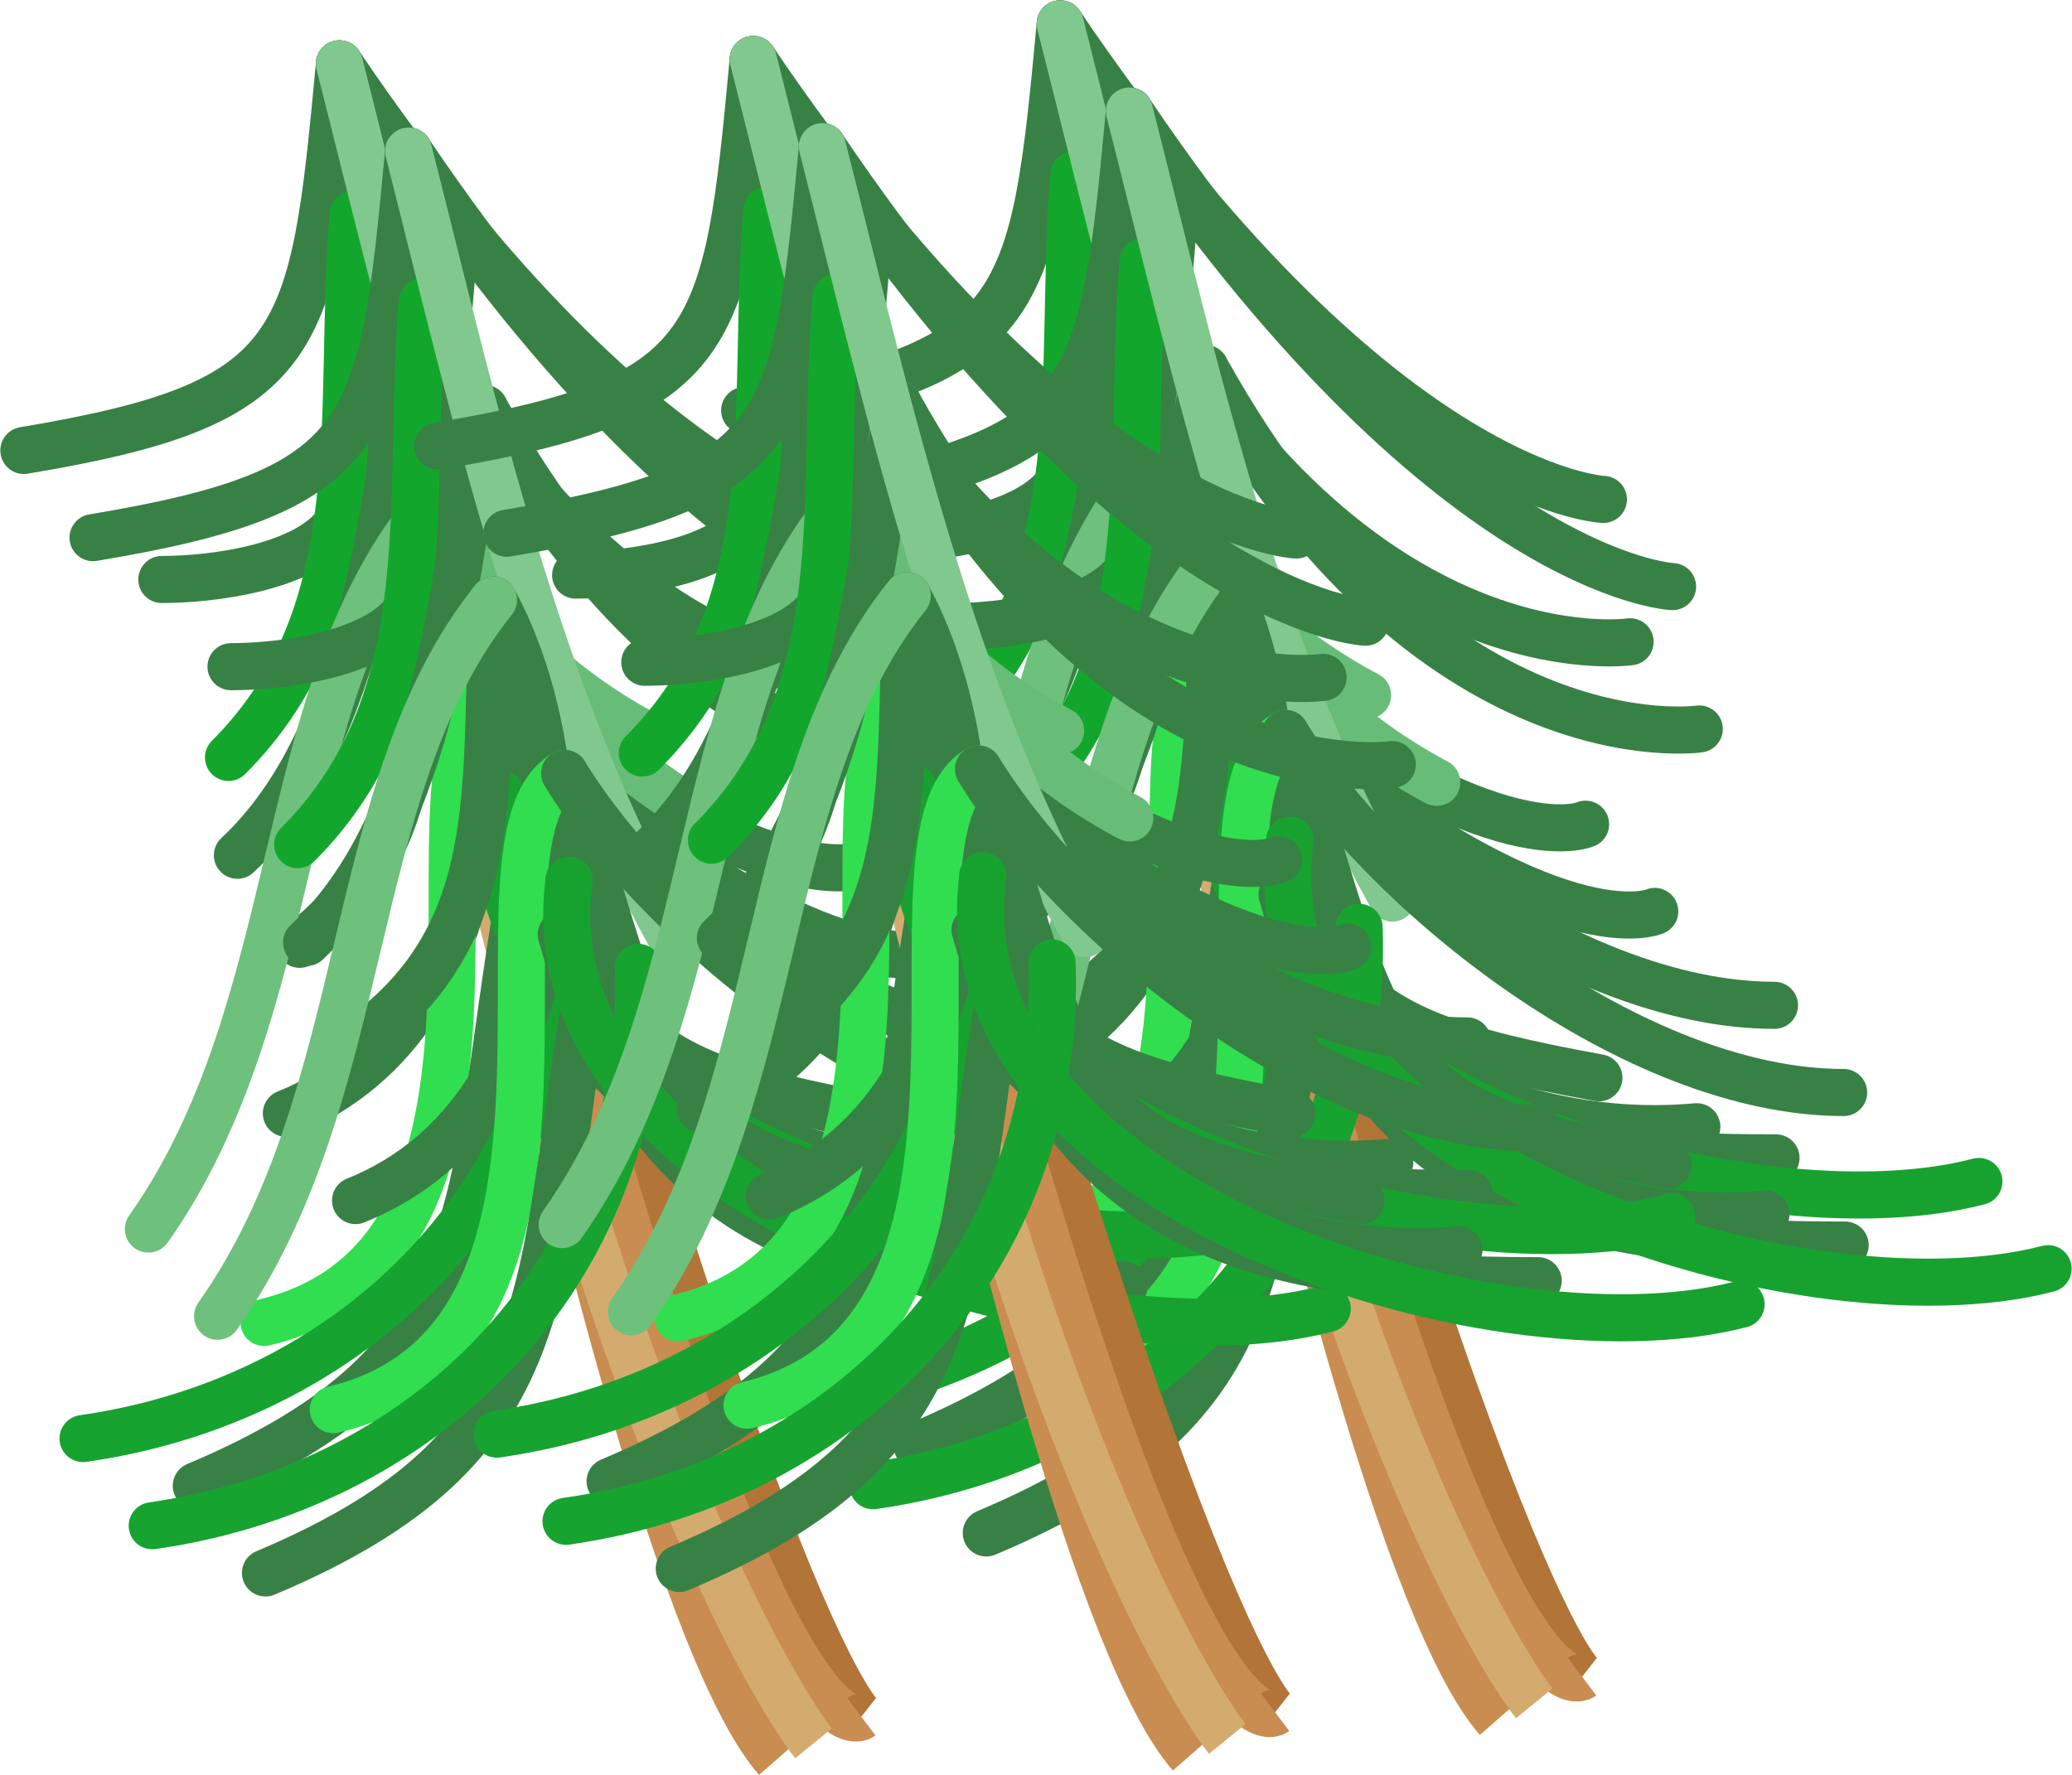 <?xml version="1.0" encoding="UTF-8" standalone="no"?>
<!-- Created with Inkscape (http://www.inkscape.org/) -->

<svg
   xmlns:dc="http://purl.org/dc/elements/1.1/"
   xmlns:cc="http://creativecommons.org/ns#"
   xmlns:rdf="http://www.w3.org/1999/02/22-rdf-syntax-ns#"
   xmlns:svg="http://www.w3.org/2000/svg"
   xmlns="http://www.w3.org/2000/svg"
   xmlns:sodipodi="http://sodipodi.sourceforge.net/DTD/sodipodi-0.dtd"
   xmlns:inkscape="http://www.inkscape.org/namespaces/inkscape"
   width="166.316"
   height="142.493"
   viewBox="0 0 44.004 37.701"
   version="1.1"
   id="svg23383"
   inkscape:version="0.92.3 (2405546, 2018-03-11)"
   sodipodi:docname="tree-clump.svg">
  <defs
     id="defs23377" />
  <sodipodi:namedview
     id="base"
     pagecolor="#ffffff"
     bordercolor="#666666"
     borderopacity="1.0"
     inkscape:pageopacity="0.0"
     inkscape:pageshadow="2"
     inkscape:zoom="2.8"
     inkscape:cx="74.7464"
     inkscape:cy="89.803697"
     inkscape:document-units="mm"
     inkscape:current-layer="layer1"
     showgrid="false"
     fit-margin-top="0"
     fit-margin-left="0"
     fit-margin-right="0"
     fit-margin-bottom="0"
     units="px"
     inkscape:window-width="1920"
     inkscape:window-height="1027"
     inkscape:window-x="1912"
     inkscape:window-y="-8"
     inkscape:window-maximized="1" />
  <g
     inkscape:label="Layer 1"
     inkscape:groupmode="layer"
     id="layer1"
     transform="translate(-53.922,-109.404)">
    <g
       id="g28061">
      <path
         sodipodi:nodetypes="cc"
         inkscape:connector-curvature="0"
         id="path27860"
         d="m 76.439,109.911 c 0,0 5.546,31.738 9.288,36.015"
         style="fill:none;stroke:#c98d51;stroke-width:1;stroke-linecap:butt;stroke-linejoin:miter;stroke-miterlimit:4;stroke-dasharray:none;stroke-opacity:1" />
      <path
         sodipodi:nodetypes="cc"
         inkscape:connector-curvature="0"
         id="path27862"
         d="m 76.439,109.911 c 8.419,33.008 11.083,35.107 11.083,35.107"
         style="fill:none;stroke:#b27437;stroke-width:1;stroke-linecap:butt;stroke-linejoin:miter;stroke-miterlimit:4;stroke-dasharray:none;stroke-opacity:1" />
      <path
         sodipodi:nodetypes="cc"
         inkscape:connector-curvature="0"
         id="path27864"
         d="m 76.439,109.911 c 8.018,37.418 11.083,35.107 11.083,35.107"
         style="fill:none;stroke:#c98d51;stroke-width:1;stroke-linecap:butt;stroke-linejoin:miter;stroke-miterlimit:4;stroke-dasharray:none;stroke-opacity:1" />
      <path
         sodipodi:nodetypes="cc"
         inkscape:connector-curvature="0"
         id="path27866"
         d="m 76.439,109.911 c 4.082,28.322 10.067,35.674 10.067,35.674"
         style="fill:none;stroke:#d4ab6f;stroke-width:1;stroke-linecap:butt;stroke-linejoin:miter;stroke-miterlimit:4;stroke-dasharray:none;stroke-opacity:1" />
      <g
         id="g27938">
        <path
           style="fill:none;stroke:#388145;stroke-width:1;stroke-linecap:round;stroke-linejoin:miter;stroke-miterlimit:4;stroke-dasharray:none;stroke-opacity:1"
           d="m 76.439,109.911 c 6.716,9.912 11.535,10.101 11.535,10.101"
           id="path27868"
           inkscape:connector-curvature="0" />
        <path
           style="fill:none;stroke:#388145;stroke-width:1;stroke-linecap:round;stroke-linejoin:miter;stroke-miterlimit:4;stroke-dasharray:none;stroke-opacity:1"
           d="m 78.052,115.382 c 4.725,8.504 10.489,7.654 10.489,7.654"
           id="path27870"
           inkscape:connector-curvature="0" />
        <path
           style="fill:none;stroke:#388145;stroke-width:1;stroke-linecap:round;stroke-linejoin:miter;stroke-miterlimit:4;stroke-dasharray:none;stroke-opacity:1"
           d="m 79.753,123.131 c 5.764,4.725 7.843,3.78 7.843,3.78"
           id="path27872"
           inkscape:connector-curvature="0" />
        <path
           style="fill:none;stroke:#388145;stroke-width:1;stroke-linecap:round;stroke-linejoin:miter;stroke-miterlimit:4;stroke-dasharray:none;stroke-opacity:1"
           d="m 76.439,109.911 c 0.317,0.532 0.672,1.044 0.952,1.597 0.105,0.208 -0.623,7.7 -1.039,8.221 -0.712,0.89 -2.622,1.134 -3.685,1.134"
           id="path27874"
           inkscape:connector-curvature="0" />
        <path
           style="fill:none;stroke:#388145;stroke-width:1;stroke-linecap:round;stroke-linejoin:miter;stroke-miterlimit:4;stroke-dasharray:none;stroke-opacity:1"
           d="m 76.439,109.911 c -0.561,6.004 -0.725,7.215 -6.702,8.211"
           id="path27876"
           inkscape:connector-curvature="0" />
        <path
           style="fill:none;stroke:#12a72c;stroke-width:1;stroke-linecap:round;stroke-linejoin:miter;stroke-miterlimit:4;stroke-dasharray:none;stroke-opacity:1"
           d="m 76.729,113.115 c -0.345,4.222 0.453,8.429 -2.646,11.528"
           id="path27878"
           inkscape:connector-curvature="0" />
        <path
           style="fill:none;stroke:#67bd77;stroke-width:1;stroke-linecap:round;stroke-linejoin:miter;stroke-miterlimit:4;stroke-dasharray:none;stroke-opacity:1"
           d="m 78.052,115.382 c -0.893,3.626 1.659,7.075 4.914,8.788"
           id="path27880"
           inkscape:connector-curvature="0" />
        <path
           style="fill:none;stroke:#388145;stroke-width:1;stroke-linecap:round;stroke-linejoin:miter;stroke-miterlimit:4;stroke-dasharray:none;stroke-opacity:1"
           d="m 78.241,119.446 c -0.241,3.596 0.333,6.888 -2.646,9.166"
           id="path27882"
           inkscape:connector-curvature="0" />
        <path
           style="fill:none;stroke:#388145;stroke-width:1;stroke-linecap:round;stroke-linejoin:miter;stroke-miterlimit:4;stroke-dasharray:none;stroke-opacity:1"
           d="m 78.052,115.382 c -0.713,3.919 -1.026,8.758 -3.78,11.339"
           id="path27884"
           inkscape:connector-curvature="0" />
        <path
           style="fill:none;stroke:#80c88d;stroke-width:1;stroke-linecap:round;stroke-linejoin:miter;stroke-miterlimit:4;stroke-dasharray:none;stroke-opacity:1"
           d="m 76.439,109.911 c 1.427,5.617 2.725,11.573 5.582,16.716"
           id="path27886"
           inkscape:connector-curvature="0" />
        <path
           style="fill:none;stroke:#388145;stroke-width:1;stroke-linecap:round;stroke-linejoin:miter;stroke-miterlimit:4;stroke-dasharray:none;stroke-opacity:1"
           d="m 78.241,119.446 c 1.967,3.587 1.928,10.814 -2.929,12.757"
           id="path27888"
           inkscape:connector-curvature="0" />
        <path
           style="fill:none;stroke:#6ec07d;stroke-width:1;stroke-linecap:round;stroke-linejoin:miter;stroke-miterlimit:4;stroke-dasharray:none;stroke-opacity:1"
           d="m 78.241,119.446 c -3.205,3.996 -2.526,10.493 -5.859,15.214"
           id="path27890"
           inkscape:connector-curvature="0" />
        <path
           style="fill:none;stroke:#388145;stroke-width:1;stroke-linecap:round;stroke-linejoin:miter;stroke-miterlimit:4;stroke-dasharray:none;stroke-opacity:1"
           d="m 79.753,123.131 c 2.136,7.145 1.984,8.049 8.126,9.166"
           id="path27892"
           inkscape:connector-curvature="0"
           sodipodi:nodetypes="cc" />
        <path
           style="fill:none;stroke:#31de4f;stroke-width:1;stroke-linecap:round;stroke-linejoin:miter;stroke-miterlimit:4;stroke-dasharray:none;stroke-opacity:1"
           d="m 79.753,123.131 c -2.42,1.363 1.528,11.979 -4.914,13.513"
           id="path27894"
           inkscape:connector-curvature="0" />
        <path
           style="fill:none;stroke:#388145;stroke-width:1;stroke-linecap:round;stroke-linejoin:miter;stroke-miterlimit:4;stroke-dasharray:none;stroke-opacity:1"
           d="m 79.847,125.399 c 0.269,5.269 5.311,8.374 10.111,7.938"
           id="path27896"
           inkscape:connector-curvature="0" />
        <path
           style="fill:none;stroke:#388145;stroke-width:1;stroke-linecap:round;stroke-linejoin:miter;stroke-miterlimit:4;stroke-dasharray:none;stroke-opacity:1"
           d="m 80.248,127.618 c -1.112,6.505 -0.472,9.81 -6.849,12.495"
           id="path27908"
           inkscape:connector-curvature="0" />
        <path
           style="fill:none;stroke:#388145;stroke-width:1;stroke-linecap:round;stroke-linejoin:miter;stroke-miterlimit:4;stroke-dasharray:none;stroke-opacity:1"
           d="m 79.68,126.549 c 1.897,6.576 6.113,7.45 11.96,7.45"
           id="path27910"
           inkscape:connector-curvature="0" />
        <path
           style="fill:none;stroke:#388145;stroke-width:1;stroke-linecap:round;stroke-linejoin:miter;stroke-miterlimit:4;stroke-dasharray:none;stroke-opacity:1"
           d="m 79.753,123.131 c 2.123,3.454 7.43,7.627 11.854,7.627"
           id="path27912"
           inkscape:connector-curvature="0" />
        <path
           style="fill:none;stroke:#16a32f;stroke-width:1;stroke-linecap:round;stroke-linejoin:miter;stroke-miterlimit:4;stroke-dasharray:none;stroke-opacity:1"
           d="m 81.317,127.25 c 0.217,6.278 -4.327,11.004 -10.323,11.86"
           id="path27914"
           inkscape:connector-curvature="0" />
        <path
           style="fill:none;stroke:#17a230;stroke-width:1;stroke-linecap:round;stroke-linejoin:miter;stroke-miterlimit:4;stroke-dasharray:none;stroke-opacity:1"
           d="m 79.847,125.399 c -0.9,6.803 10.819,10.48 16.102,9.101"
           id="path27916"
           inkscape:connector-curvature="0" />
      </g>
      <g
         id="g27938-8"
         transform="translate(1.469,1.852)">
        <path
           style="fill:none;stroke:#388145;stroke-width:1;stroke-linecap:round;stroke-linejoin:miter;stroke-miterlimit:4;stroke-dasharray:none;stroke-opacity:1"
           d="m 76.439,109.911 c 6.716,9.912 11.535,10.101 11.535,10.101"
           id="path27868-7"
           inkscape:connector-curvature="0" />
        <path
           style="fill:none;stroke:#388145;stroke-width:1;stroke-linecap:round;stroke-linejoin:miter;stroke-miterlimit:4;stroke-dasharray:none;stroke-opacity:1"
           d="m 78.052,115.382 c 4.725,8.504 10.489,7.654 10.489,7.654"
           id="path27870-1"
           inkscape:connector-curvature="0" />
        <path
           style="fill:none;stroke:#388145;stroke-width:1;stroke-linecap:round;stroke-linejoin:miter;stroke-miterlimit:4;stroke-dasharray:none;stroke-opacity:1"
           d="m 79.753,123.131 c 5.764,4.725 7.843,3.78 7.843,3.78"
           id="path27872-9"
           inkscape:connector-curvature="0" />
        <path
           style="fill:none;stroke:#388145;stroke-width:1;stroke-linecap:round;stroke-linejoin:miter;stroke-miterlimit:4;stroke-dasharray:none;stroke-opacity:1"
           d="m 76.439,109.911 c 0.317,0.532 0.672,1.044 0.952,1.597 0.105,0.208 -0.623,7.7 -1.039,8.221 -0.712,0.89 -2.622,1.134 -3.685,1.134"
           id="path27874-7"
           inkscape:connector-curvature="0" />
        <path
           style="fill:none;stroke:#388145;stroke-width:1;stroke-linecap:round;stroke-linejoin:miter;stroke-miterlimit:4;stroke-dasharray:none;stroke-opacity:1"
           d="m 76.439,109.911 c -0.561,6.004 -0.725,7.215 -6.702,8.211"
           id="path27876-2"
           inkscape:connector-curvature="0" />
        <path
           style="fill:none;stroke:#12a72c;stroke-width:1;stroke-linecap:round;stroke-linejoin:miter;stroke-miterlimit:4;stroke-dasharray:none;stroke-opacity:1"
           d="m 76.729,113.115 c -0.345,4.222 0.453,8.429 -2.646,11.528"
           id="path27878-5"
           inkscape:connector-curvature="0" />
        <path
           style="fill:none;stroke:#67bd77;stroke-width:1;stroke-linecap:round;stroke-linejoin:miter;stroke-miterlimit:4;stroke-dasharray:none;stroke-opacity:1"
           d="m 78.052,115.382 c -0.893,3.626 1.659,7.075 4.914,8.788"
           id="path27880-3"
           inkscape:connector-curvature="0" />
        <path
           style="fill:none;stroke:#388145;stroke-width:1;stroke-linecap:round;stroke-linejoin:miter;stroke-miterlimit:4;stroke-dasharray:none;stroke-opacity:1"
           d="m 78.241,119.446 c -0.241,3.596 0.333,6.888 -2.646,9.166"
           id="path27882-4"
           inkscape:connector-curvature="0" />
        <path
           style="fill:none;stroke:#388145;stroke-width:1;stroke-linecap:round;stroke-linejoin:miter;stroke-miterlimit:4;stroke-dasharray:none;stroke-opacity:1"
           d="m 78.052,115.382 c -0.713,3.919 -1.026,8.758 -3.78,11.339"
           id="path27884-7"
           inkscape:connector-curvature="0" />
        <path
           style="fill:none;stroke:#80c88d;stroke-width:1;stroke-linecap:round;stroke-linejoin:miter;stroke-miterlimit:4;stroke-dasharray:none;stroke-opacity:1"
           d="m 76.439,109.911 c 1.427,5.617 2.725,11.573 5.582,16.716"
           id="path27886-3"
           inkscape:connector-curvature="0" />
        <path
           style="fill:none;stroke:#388145;stroke-width:1;stroke-linecap:round;stroke-linejoin:miter;stroke-miterlimit:4;stroke-dasharray:none;stroke-opacity:1"
           d="m 78.241,119.446 c 1.967,3.587 1.928,10.814 -2.929,12.757"
           id="path27888-8"
           inkscape:connector-curvature="0" />
        <path
           style="fill:none;stroke:#6ec07d;stroke-width:1;stroke-linecap:round;stroke-linejoin:miter;stroke-miterlimit:4;stroke-dasharray:none;stroke-opacity:1"
           d="m 78.241,119.446 c -3.205,3.996 -2.526,10.493 -5.859,15.214"
           id="path27890-5"
           inkscape:connector-curvature="0" />
        <path
           style="fill:none;stroke:#388145;stroke-width:1;stroke-linecap:round;stroke-linejoin:miter;stroke-miterlimit:4;stroke-dasharray:none;stroke-opacity:1"
           d="m 79.753,123.131 c 2.136,7.145 1.984,8.049 8.126,9.166"
           id="path27892-9"
           inkscape:connector-curvature="0"
           sodipodi:nodetypes="cc" />
        <path
           style="fill:none;stroke:#31de4f;stroke-width:1;stroke-linecap:round;stroke-linejoin:miter;stroke-miterlimit:4;stroke-dasharray:none;stroke-opacity:1"
           d="m 79.753,123.131 c -2.42,1.363 1.528,11.979 -4.914,13.513"
           id="path27894-8"
           inkscape:connector-curvature="0" />
        <path
           style="fill:none;stroke:#388145;stroke-width:1;stroke-linecap:round;stroke-linejoin:miter;stroke-miterlimit:4;stroke-dasharray:none;stroke-opacity:1"
           d="m 79.847,125.399 c 0.269,5.269 5.311,8.374 10.111,7.938"
           id="path27896-3"
           inkscape:connector-curvature="0" />
        <path
           style="fill:none;stroke:#388145;stroke-width:1;stroke-linecap:round;stroke-linejoin:miter;stroke-miterlimit:4;stroke-dasharray:none;stroke-opacity:1"
           d="m 80.248,127.618 c -1.112,6.505 -0.472,9.81 -6.849,12.495"
           id="path27908-6"
           inkscape:connector-curvature="0" />
        <path
           style="fill:none;stroke:#388145;stroke-width:1;stroke-linecap:round;stroke-linejoin:miter;stroke-miterlimit:4;stroke-dasharray:none;stroke-opacity:1"
           d="m 79.68,126.549 c 1.897,6.576 6.113,7.45 11.96,7.45"
           id="path27910-7"
           inkscape:connector-curvature="0" />
        <path
           style="fill:none;stroke:#388145;stroke-width:1;stroke-linecap:round;stroke-linejoin:miter;stroke-miterlimit:4;stroke-dasharray:none;stroke-opacity:1"
           d="m 79.753,123.131 c 2.123,3.454 7.43,7.627 11.854,7.627"
           id="path27912-3"
           inkscape:connector-curvature="0" />
        <path
           style="fill:none;stroke:#16a32f;stroke-width:1;stroke-linecap:round;stroke-linejoin:miter;stroke-miterlimit:4;stroke-dasharray:none;stroke-opacity:1"
           d="m 81.317,127.25 c 0.217,6.278 -4.327,11.004 -10.323,11.86"
           id="path27914-6"
           inkscape:connector-curvature="0" />
        <path
           style="fill:none;stroke:#17a230;stroke-width:1;stroke-linecap:round;stroke-linejoin:miter;stroke-miterlimit:4;stroke-dasharray:none;stroke-opacity:1"
           d="m 79.847,125.399 c -0.9,6.803 10.819,10.48 16.102,9.101"
           id="path27916-7"
           inkscape:connector-curvature="0" />
      </g>
    </g>
    <g
       transform="translate(-15.308,0.85)"
       id="g28061-5">
      <path
         sodipodi:nodetypes="cc"
         inkscape:connector-curvature="0"
         id="path27860-2"
         d="m 76.439,109.911 c 0,0 5.546,31.738 9.288,36.015"
         style="fill:none;stroke:#c98d51;stroke-width:1;stroke-linecap:butt;stroke-linejoin:miter;stroke-miterlimit:4;stroke-dasharray:none;stroke-opacity:1" />
      <path
         sodipodi:nodetypes="cc"
         inkscape:connector-curvature="0"
         id="path27862-6"
         d="m 76.439,109.911 c 8.419,33.008 11.083,35.107 11.083,35.107"
         style="fill:none;stroke:#b27437;stroke-width:1;stroke-linecap:butt;stroke-linejoin:miter;stroke-miterlimit:4;stroke-dasharray:none;stroke-opacity:1" />
      <path
         sodipodi:nodetypes="cc"
         inkscape:connector-curvature="0"
         id="path27864-8"
         d="m 76.439,109.911 c 8.018,37.418 11.083,35.107 11.083,35.107"
         style="fill:none;stroke:#c98d51;stroke-width:1;stroke-linecap:butt;stroke-linejoin:miter;stroke-miterlimit:4;stroke-dasharray:none;stroke-opacity:1" />
      <path
         sodipodi:nodetypes="cc"
         inkscape:connector-curvature="0"
         id="path27866-5"
         d="m 76.439,109.911 c 4.082,28.322 10.067,35.674 10.067,35.674"
         style="fill:none;stroke:#d4ab6f;stroke-width:1;stroke-linecap:butt;stroke-linejoin:miter;stroke-miterlimit:4;stroke-dasharray:none;stroke-opacity:1" />
      <g
         id="g27938-7">
        <path
           style="fill:none;stroke:#388145;stroke-width:1;stroke-linecap:round;stroke-linejoin:miter;stroke-miterlimit:4;stroke-dasharray:none;stroke-opacity:1"
           d="m 76.439,109.911 c 6.716,9.912 11.535,10.101 11.535,10.101"
           id="path27868-2"
           inkscape:connector-curvature="0" />
        <path
           style="fill:none;stroke:#388145;stroke-width:1;stroke-linecap:round;stroke-linejoin:miter;stroke-miterlimit:4;stroke-dasharray:none;stroke-opacity:1"
           d="m 78.052,115.382 c 4.725,8.504 10.489,7.654 10.489,7.654"
           id="path27870-8"
           inkscape:connector-curvature="0" />
        <path
           style="fill:none;stroke:#388145;stroke-width:1;stroke-linecap:round;stroke-linejoin:miter;stroke-miterlimit:4;stroke-dasharray:none;stroke-opacity:1"
           d="m 79.753,123.131 c 5.764,4.725 7.843,3.78 7.843,3.78"
           id="path27872-3"
           inkscape:connector-curvature="0" />
        <path
           style="fill:none;stroke:#388145;stroke-width:1;stroke-linecap:round;stroke-linejoin:miter;stroke-miterlimit:4;stroke-dasharray:none;stroke-opacity:1"
           d="m 76.439,109.911 c 0.317,0.532 0.672,1.044 0.952,1.597 0.105,0.208 -0.623,7.7 -1.039,8.221 -0.712,0.89 -2.622,1.134 -3.685,1.134"
           id="path27874-0"
           inkscape:connector-curvature="0" />
        <path
           style="fill:none;stroke:#388145;stroke-width:1;stroke-linecap:round;stroke-linejoin:miter;stroke-miterlimit:4;stroke-dasharray:none;stroke-opacity:1"
           d="m 76.439,109.911 c -0.561,6.004 -0.725,7.215 -6.702,8.211"
           id="path27876-24"
           inkscape:connector-curvature="0" />
        <path
           style="fill:none;stroke:#12a72c;stroke-width:1;stroke-linecap:round;stroke-linejoin:miter;stroke-miterlimit:4;stroke-dasharray:none;stroke-opacity:1"
           d="m 76.729,113.115 c -0.345,4.222 0.453,8.429 -2.646,11.528"
           id="path27878-8"
           inkscape:connector-curvature="0" />
        <path
           style="fill:none;stroke:#67bd77;stroke-width:1;stroke-linecap:round;stroke-linejoin:miter;stroke-miterlimit:4;stroke-dasharray:none;stroke-opacity:1"
           d="m 78.052,115.382 c -0.893,3.626 1.659,7.075 4.914,8.788"
           id="path27880-2"
           inkscape:connector-curvature="0" />
        <path
           style="fill:none;stroke:#388145;stroke-width:1;stroke-linecap:round;stroke-linejoin:miter;stroke-miterlimit:4;stroke-dasharray:none;stroke-opacity:1"
           d="m 78.241,119.446 c -0.241,3.596 0.333,6.888 -2.646,9.166"
           id="path27882-0"
           inkscape:connector-curvature="0" />
        <path
           style="fill:none;stroke:#388145;stroke-width:1;stroke-linecap:round;stroke-linejoin:miter;stroke-miterlimit:4;stroke-dasharray:none;stroke-opacity:1"
           d="m 78.052,115.382 c -0.713,3.919 -1.026,8.758 -3.78,11.339"
           id="path27884-6"
           inkscape:connector-curvature="0" />
        <path
           style="fill:none;stroke:#80c88d;stroke-width:1;stroke-linecap:round;stroke-linejoin:miter;stroke-miterlimit:4;stroke-dasharray:none;stroke-opacity:1"
           d="m 76.439,109.911 c 1.427,5.617 2.725,11.573 5.582,16.716"
           id="path27886-4"
           inkscape:connector-curvature="0" />
        <path
           style="fill:none;stroke:#388145;stroke-width:1;stroke-linecap:round;stroke-linejoin:miter;stroke-miterlimit:4;stroke-dasharray:none;stroke-opacity:1"
           d="m 78.241,119.446 c 1.967,3.587 1.928,10.814 -2.929,12.757"
           id="path27888-7"
           inkscape:connector-curvature="0" />
        <path
           style="fill:none;stroke:#6ec07d;stroke-width:1;stroke-linecap:round;stroke-linejoin:miter;stroke-miterlimit:4;stroke-dasharray:none;stroke-opacity:1"
           d="m 78.241,119.446 c -3.205,3.996 -2.526,10.493 -5.859,15.214"
           id="path27890-3"
           inkscape:connector-curvature="0" />
        <path
           style="fill:none;stroke:#388145;stroke-width:1;stroke-linecap:round;stroke-linejoin:miter;stroke-miterlimit:4;stroke-dasharray:none;stroke-opacity:1"
           d="m 79.753,123.131 c 2.136,7.145 1.984,8.049 8.126,9.166"
           id="path27892-0"
           inkscape:connector-curvature="0"
           sodipodi:nodetypes="cc" />
        <path
           style="fill:none;stroke:#31de4f;stroke-width:1;stroke-linecap:round;stroke-linejoin:miter;stroke-miterlimit:4;stroke-dasharray:none;stroke-opacity:1"
           d="m 79.753,123.131 c -2.42,1.363 1.528,11.979 -4.914,13.513"
           id="path27894-0"
           inkscape:connector-curvature="0" />
        <path
           style="fill:none;stroke:#388145;stroke-width:1;stroke-linecap:round;stroke-linejoin:miter;stroke-miterlimit:4;stroke-dasharray:none;stroke-opacity:1"
           d="m 79.847,125.399 c 0.269,5.269 5.311,8.374 10.111,7.938"
           id="path27896-5"
           inkscape:connector-curvature="0" />
        <path
           style="fill:none;stroke:#388145;stroke-width:1;stroke-linecap:round;stroke-linejoin:miter;stroke-miterlimit:4;stroke-dasharray:none;stroke-opacity:1"
           d="m 80.248,127.618 c -1.112,6.505 -0.472,9.81 -6.849,12.495"
           id="path27908-5"
           inkscape:connector-curvature="0" />
        <path
           style="fill:none;stroke:#388145;stroke-width:1;stroke-linecap:round;stroke-linejoin:miter;stroke-miterlimit:4;stroke-dasharray:none;stroke-opacity:1"
           d="m 79.68,126.549 c 1.897,6.576 6.113,7.45 11.96,7.45"
           id="path27910-2"
           inkscape:connector-curvature="0" />
        <path
           style="fill:none;stroke:#388145;stroke-width:1;stroke-linecap:round;stroke-linejoin:miter;stroke-miterlimit:4;stroke-dasharray:none;stroke-opacity:1"
           d="m 79.753,123.131 c 2.123,3.454 7.43,7.627 11.854,7.627"
           id="path27912-0"
           inkscape:connector-curvature="0" />
        <path
           style="fill:none;stroke:#16a32f;stroke-width:1;stroke-linecap:round;stroke-linejoin:miter;stroke-miterlimit:4;stroke-dasharray:none;stroke-opacity:1"
           d="m 81.317,127.25 c 0.217,6.278 -4.327,11.004 -10.323,11.86"
           id="path27914-1"
           inkscape:connector-curvature="0" />
        <path
           style="fill:none;stroke:#17a230;stroke-width:1;stroke-linecap:round;stroke-linejoin:miter;stroke-miterlimit:4;stroke-dasharray:none;stroke-opacity:1"
           d="m 79.847,125.399 c -0.9,6.803 10.819,10.48 16.102,9.101"
           id="path27916-79"
           inkscape:connector-curvature="0" />
      </g>
      <g
         id="g27938-8-3"
         transform="translate(1.469,1.852)">
        <path
           style="fill:none;stroke:#388145;stroke-width:1;stroke-linecap:round;stroke-linejoin:miter;stroke-miterlimit:4;stroke-dasharray:none;stroke-opacity:1"
           d="m 76.439,109.911 c 6.716,9.912 11.535,10.101 11.535,10.101"
           id="path27868-7-1"
           inkscape:connector-curvature="0" />
        <path
           style="fill:none;stroke:#388145;stroke-width:1;stroke-linecap:round;stroke-linejoin:miter;stroke-miterlimit:4;stroke-dasharray:none;stroke-opacity:1"
           d="m 78.052,115.382 c 4.725,8.504 10.489,7.654 10.489,7.654"
           id="path27870-1-8"
           inkscape:connector-curvature="0" />
        <path
           style="fill:none;stroke:#388145;stroke-width:1;stroke-linecap:round;stroke-linejoin:miter;stroke-miterlimit:4;stroke-dasharray:none;stroke-opacity:1"
           d="m 79.753,123.131 c 5.764,4.725 7.843,3.78 7.843,3.78"
           id="path27872-9-2"
           inkscape:connector-curvature="0" />
        <path
           style="fill:none;stroke:#388145;stroke-width:1;stroke-linecap:round;stroke-linejoin:miter;stroke-miterlimit:4;stroke-dasharray:none;stroke-opacity:1"
           d="m 76.439,109.911 c 0.317,0.532 0.672,1.044 0.952,1.597 0.105,0.208 -0.623,7.7 -1.039,8.221 -0.712,0.89 -2.622,1.134 -3.685,1.134"
           id="path27874-7-1"
           inkscape:connector-curvature="0" />
        <path
           style="fill:none;stroke:#388145;stroke-width:1;stroke-linecap:round;stroke-linejoin:miter;stroke-miterlimit:4;stroke-dasharray:none;stroke-opacity:1"
           d="m 76.439,109.911 c -0.561,6.004 -0.725,7.215 -6.702,8.211"
           id="path27876-2-3"
           inkscape:connector-curvature="0" />
        <path
           style="fill:none;stroke:#12a72c;stroke-width:1;stroke-linecap:round;stroke-linejoin:miter;stroke-miterlimit:4;stroke-dasharray:none;stroke-opacity:1"
           d="m 76.729,113.115 c -0.345,4.222 0.453,8.429 -2.646,11.528"
           id="path27878-5-5"
           inkscape:connector-curvature="0" />
        <path
           style="fill:none;stroke:#67bd77;stroke-width:1;stroke-linecap:round;stroke-linejoin:miter;stroke-miterlimit:4;stroke-dasharray:none;stroke-opacity:1"
           d="m 78.052,115.382 c -0.893,3.626 1.659,7.075 4.914,8.788"
           id="path27880-3-7"
           inkscape:connector-curvature="0" />
        <path
           style="fill:none;stroke:#388145;stroke-width:1;stroke-linecap:round;stroke-linejoin:miter;stroke-miterlimit:4;stroke-dasharray:none;stroke-opacity:1"
           d="m 78.241,119.446 c -0.241,3.596 0.333,6.888 -2.646,9.166"
           id="path27882-4-0"
           inkscape:connector-curvature="0" />
        <path
           style="fill:none;stroke:#388145;stroke-width:1;stroke-linecap:round;stroke-linejoin:miter;stroke-miterlimit:4;stroke-dasharray:none;stroke-opacity:1"
           d="m 78.052,115.382 c -0.713,3.919 -1.026,8.758 -3.78,11.339"
           id="path27884-7-8"
           inkscape:connector-curvature="0" />
        <path
           style="fill:none;stroke:#80c88d;stroke-width:1;stroke-linecap:round;stroke-linejoin:miter;stroke-miterlimit:4;stroke-dasharray:none;stroke-opacity:1"
           d="m 76.439,109.911 c 1.427,5.617 2.725,11.573 5.582,16.716"
           id="path27886-3-1"
           inkscape:connector-curvature="0" />
        <path
           style="fill:none;stroke:#388145;stroke-width:1;stroke-linecap:round;stroke-linejoin:miter;stroke-miterlimit:4;stroke-dasharray:none;stroke-opacity:1"
           d="m 78.241,119.446 c 1.967,3.587 1.928,10.814 -2.929,12.757"
           id="path27888-8-5"
           inkscape:connector-curvature="0" />
        <path
           style="fill:none;stroke:#6ec07d;stroke-width:1;stroke-linecap:round;stroke-linejoin:miter;stroke-miterlimit:4;stroke-dasharray:none;stroke-opacity:1"
           d="m 78.241,119.446 c -3.205,3.996 -2.526,10.493 -5.859,15.214"
           id="path27890-5-1"
           inkscape:connector-curvature="0" />
        <path
           style="fill:none;stroke:#388145;stroke-width:1;stroke-linecap:round;stroke-linejoin:miter;stroke-miterlimit:4;stroke-dasharray:none;stroke-opacity:1"
           d="m 79.753,123.131 c 2.136,7.145 1.984,8.049 8.126,9.166"
           id="path27892-9-7"
           inkscape:connector-curvature="0"
           sodipodi:nodetypes="cc" />
        <path
           style="fill:none;stroke:#31de4f;stroke-width:1;stroke-linecap:round;stroke-linejoin:miter;stroke-miterlimit:4;stroke-dasharray:none;stroke-opacity:1"
           d="m 79.753,123.131 c -2.42,1.363 1.528,11.979 -4.914,13.513"
           id="path27894-8-9"
           inkscape:connector-curvature="0" />
        <path
           style="fill:none;stroke:#388145;stroke-width:1;stroke-linecap:round;stroke-linejoin:miter;stroke-miterlimit:4;stroke-dasharray:none;stroke-opacity:1"
           d="m 79.847,125.399 c 0.269,5.269 5.311,8.374 10.111,7.938"
           id="path27896-3-0"
           inkscape:connector-curvature="0" />
        <path
           style="fill:none;stroke:#388145;stroke-width:1;stroke-linecap:round;stroke-linejoin:miter;stroke-miterlimit:4;stroke-dasharray:none;stroke-opacity:1"
           d="m 80.248,127.618 c -1.112,6.505 -0.472,9.81 -6.849,12.495"
           id="path27908-6-0"
           inkscape:connector-curvature="0" />
        <path
           style="fill:none;stroke:#388145;stroke-width:1;stroke-linecap:round;stroke-linejoin:miter;stroke-miterlimit:4;stroke-dasharray:none;stroke-opacity:1"
           d="m 79.68,126.549 c 1.897,6.576 6.113,7.45 11.96,7.45"
           id="path27910-7-5"
           inkscape:connector-curvature="0" />
        <path
           style="fill:none;stroke:#388145;stroke-width:1;stroke-linecap:round;stroke-linejoin:miter;stroke-miterlimit:4;stroke-dasharray:none;stroke-opacity:1"
           d="m 79.753,123.131 c 2.123,3.454 7.43,7.627 11.854,7.627"
           id="path27912-3-6"
           inkscape:connector-curvature="0" />
        <path
           style="fill:none;stroke:#16a32f;stroke-width:1;stroke-linecap:round;stroke-linejoin:miter;stroke-miterlimit:4;stroke-dasharray:none;stroke-opacity:1"
           d="m 81.317,127.25 c 0.217,6.278 -4.327,11.004 -10.323,11.86"
           id="path27914-6-4"
           inkscape:connector-curvature="0" />
        <path
           style="fill:none;stroke:#17a230;stroke-width:1;stroke-linecap:round;stroke-linejoin:miter;stroke-miterlimit:4;stroke-dasharray:none;stroke-opacity:1"
           d="m 79.847,125.399 c -0.9,6.803 10.819,10.48 16.102,9.101"
           id="path27916-7-3"
           inkscape:connector-curvature="0" />
      </g>
    </g>
    <g
       transform="translate(-6.52,0.756)"
       id="g28061-7">
      <path
         sodipodi:nodetypes="cc"
         inkscape:connector-curvature="0"
         id="path27860-6"
         d="m 76.439,109.911 c 0,0 5.546,31.738 9.288,36.015"
         style="fill:none;stroke:#c98d51;stroke-width:1;stroke-linecap:butt;stroke-linejoin:miter;stroke-miterlimit:4;stroke-dasharray:none;stroke-opacity:1" />
      <path
         sodipodi:nodetypes="cc"
         inkscape:connector-curvature="0"
         id="path27862-2"
         d="m 76.439,109.911 c 8.419,33.008 11.083,35.107 11.083,35.107"
         style="fill:none;stroke:#b27437;stroke-width:1;stroke-linecap:butt;stroke-linejoin:miter;stroke-miterlimit:4;stroke-dasharray:none;stroke-opacity:1" />
      <path
         sodipodi:nodetypes="cc"
         inkscape:connector-curvature="0"
         id="path27864-83"
         d="m 76.439,109.911 c 8.018,37.418 11.083,35.107 11.083,35.107"
         style="fill:none;stroke:#c98d51;stroke-width:1;stroke-linecap:butt;stroke-linejoin:miter;stroke-miterlimit:4;stroke-dasharray:none;stroke-opacity:1" />
      <path
         sodipodi:nodetypes="cc"
         inkscape:connector-curvature="0"
         id="path27866-9"
         d="m 76.439,109.911 c 4.082,28.322 10.067,35.674 10.067,35.674"
         style="fill:none;stroke:#d4ab6f;stroke-width:1;stroke-linecap:butt;stroke-linejoin:miter;stroke-miterlimit:4;stroke-dasharray:none;stroke-opacity:1" />
      <g
         id="g27938-83">
        <path
           style="fill:none;stroke:#388145;stroke-width:1;stroke-linecap:round;stroke-linejoin:miter;stroke-miterlimit:4;stroke-dasharray:none;stroke-opacity:1"
           d="m 76.439,109.911 c 6.716,9.912 11.535,10.101 11.535,10.101"
           id="path27868-5"
           inkscape:connector-curvature="0" />
        <path
           style="fill:none;stroke:#388145;stroke-width:1;stroke-linecap:round;stroke-linejoin:miter;stroke-miterlimit:4;stroke-dasharray:none;stroke-opacity:1"
           d="m 78.052,115.382 c 4.725,8.504 10.489,7.654 10.489,7.654"
           id="path27870-85"
           inkscape:connector-curvature="0" />
        <path
           style="fill:none;stroke:#388145;stroke-width:1;stroke-linecap:round;stroke-linejoin:miter;stroke-miterlimit:4;stroke-dasharray:none;stroke-opacity:1"
           d="m 79.753,123.131 c 5.764,4.725 7.843,3.78 7.843,3.78"
           id="path27872-30"
           inkscape:connector-curvature="0" />
        <path
           style="fill:none;stroke:#388145;stroke-width:1;stroke-linecap:round;stroke-linejoin:miter;stroke-miterlimit:4;stroke-dasharray:none;stroke-opacity:1"
           d="m 76.439,109.911 c 0.317,0.532 0.672,1.044 0.952,1.597 0.105,0.208 -0.623,7.7 -1.039,8.221 -0.712,0.89 -2.622,1.134 -3.685,1.134"
           id="path27874-5"
           inkscape:connector-curvature="0" />
        <path
           style="fill:none;stroke:#388145;stroke-width:1;stroke-linecap:round;stroke-linejoin:miter;stroke-miterlimit:4;stroke-dasharray:none;stroke-opacity:1"
           d="m 76.439,109.911 c -0.561,6.004 -0.725,7.215 -6.702,8.211"
           id="path27876-0"
           inkscape:connector-curvature="0" />
        <path
           style="fill:none;stroke:#12a72c;stroke-width:1;stroke-linecap:round;stroke-linejoin:miter;stroke-miterlimit:4;stroke-dasharray:none;stroke-opacity:1"
           d="m 76.729,113.115 c -0.345,4.222 0.453,8.429 -2.646,11.528"
           id="path27878-4"
           inkscape:connector-curvature="0" />
        <path
           style="fill:none;stroke:#67bd77;stroke-width:1;stroke-linecap:round;stroke-linejoin:miter;stroke-miterlimit:4;stroke-dasharray:none;stroke-opacity:1"
           d="m 78.052,115.382 c -0.893,3.626 1.659,7.075 4.914,8.788"
           id="path27880-39"
           inkscape:connector-curvature="0" />
        <path
           style="fill:none;stroke:#388145;stroke-width:1;stroke-linecap:round;stroke-linejoin:miter;stroke-miterlimit:4;stroke-dasharray:none;stroke-opacity:1"
           d="m 78.241,119.446 c -0.241,3.596 0.333,6.888 -2.646,9.166"
           id="path27882-7"
           inkscape:connector-curvature="0" />
        <path
           style="fill:none;stroke:#388145;stroke-width:1;stroke-linecap:round;stroke-linejoin:miter;stroke-miterlimit:4;stroke-dasharray:none;stroke-opacity:1"
           d="m 78.052,115.382 c -0.713,3.919 -1.026,8.758 -3.78,11.339"
           id="path27884-5"
           inkscape:connector-curvature="0" />
        <path
           style="fill:none;stroke:#80c88d;stroke-width:1;stroke-linecap:round;stroke-linejoin:miter;stroke-miterlimit:4;stroke-dasharray:none;stroke-opacity:1"
           d="m 76.439,109.911 c 1.427,5.617 2.725,11.573 5.582,16.716"
           id="path27886-1"
           inkscape:connector-curvature="0" />
        <path
           style="fill:none;stroke:#388145;stroke-width:1;stroke-linecap:round;stroke-linejoin:miter;stroke-miterlimit:4;stroke-dasharray:none;stroke-opacity:1"
           d="m 78.241,119.446 c 1.967,3.587 1.928,10.814 -2.929,12.757"
           id="path27888-5"
           inkscape:connector-curvature="0" />
        <path
           style="fill:none;stroke:#6ec07d;stroke-width:1;stroke-linecap:round;stroke-linejoin:miter;stroke-miterlimit:4;stroke-dasharray:none;stroke-opacity:1"
           d="m 78.241,119.446 c -3.205,3.996 -2.526,10.493 -5.859,15.214"
           id="path27890-8"
           inkscape:connector-curvature="0" />
        <path
           style="fill:none;stroke:#388145;stroke-width:1;stroke-linecap:round;stroke-linejoin:miter;stroke-miterlimit:4;stroke-dasharray:none;stroke-opacity:1"
           d="m 79.753,123.131 c 2.136,7.145 1.984,8.049 8.126,9.166"
           id="path27892-5"
           inkscape:connector-curvature="0"
           sodipodi:nodetypes="cc" />
        <path
           style="fill:none;stroke:#31de4f;stroke-width:1;stroke-linecap:round;stroke-linejoin:miter;stroke-miterlimit:4;stroke-dasharray:none;stroke-opacity:1"
           d="m 79.753,123.131 c -2.42,1.363 1.528,11.979 -4.914,13.513"
           id="path27894-3"
           inkscape:connector-curvature="0" />
        <path
           style="fill:none;stroke:#388145;stroke-width:1;stroke-linecap:round;stroke-linejoin:miter;stroke-miterlimit:4;stroke-dasharray:none;stroke-opacity:1"
           d="m 79.847,125.399 c 0.269,5.269 5.311,8.374 10.111,7.938"
           id="path27896-36"
           inkscape:connector-curvature="0" />
        <path
           style="fill:none;stroke:#388145;stroke-width:1;stroke-linecap:round;stroke-linejoin:miter;stroke-miterlimit:4;stroke-dasharray:none;stroke-opacity:1"
           d="m 80.248,127.618 c -1.112,6.505 -0.472,9.81 -6.849,12.495"
           id="path27908-0"
           inkscape:connector-curvature="0" />
        <path
           style="fill:none;stroke:#388145;stroke-width:1;stroke-linecap:round;stroke-linejoin:miter;stroke-miterlimit:4;stroke-dasharray:none;stroke-opacity:1"
           d="m 79.68,126.549 c 1.897,6.576 6.113,7.45 11.96,7.45"
           id="path27910-4"
           inkscape:connector-curvature="0" />
        <path
           style="fill:none;stroke:#388145;stroke-width:1;stroke-linecap:round;stroke-linejoin:miter;stroke-miterlimit:4;stroke-dasharray:none;stroke-opacity:1"
           d="m 79.753,123.131 c 2.123,3.454 7.43,7.627 11.854,7.627"
           id="path27912-01"
           inkscape:connector-curvature="0" />
        <path
           style="fill:none;stroke:#16a32f;stroke-width:1;stroke-linecap:round;stroke-linejoin:miter;stroke-miterlimit:4;stroke-dasharray:none;stroke-opacity:1"
           d="m 81.317,127.25 c 0.217,6.278 -4.327,11.004 -10.323,11.86"
           id="path27914-0"
           inkscape:connector-curvature="0" />
        <path
           style="fill:none;stroke:#17a230;stroke-width:1;stroke-linecap:round;stroke-linejoin:miter;stroke-miterlimit:4;stroke-dasharray:none;stroke-opacity:1"
           d="m 79.847,125.399 c -0.9,6.803 10.819,10.48 16.102,9.101"
           id="path27916-6"
           inkscape:connector-curvature="0" />
      </g>
      <g
         id="g27938-8-6"
         transform="translate(1.469,1.852)">
        <path
           style="fill:none;stroke:#388145;stroke-width:1;stroke-linecap:round;stroke-linejoin:miter;stroke-miterlimit:4;stroke-dasharray:none;stroke-opacity:1"
           d="m 76.439,109.911 c 6.716,9.912 11.535,10.101 11.535,10.101"
           id="path27868-7-9"
           inkscape:connector-curvature="0" />
        <path
           style="fill:none;stroke:#388145;stroke-width:1;stroke-linecap:round;stroke-linejoin:miter;stroke-miterlimit:4;stroke-dasharray:none;stroke-opacity:1"
           d="m 78.052,115.382 c 4.725,8.504 10.489,7.654 10.489,7.654"
           id="path27870-1-6"
           inkscape:connector-curvature="0" />
        <path
           style="fill:none;stroke:#388145;stroke-width:1;stroke-linecap:round;stroke-linejoin:miter;stroke-miterlimit:4;stroke-dasharray:none;stroke-opacity:1"
           d="m 79.753,123.131 c 5.764,4.725 7.843,3.78 7.843,3.78"
           id="path27872-9-7"
           inkscape:connector-curvature="0" />
        <path
           style="fill:none;stroke:#388145;stroke-width:1;stroke-linecap:round;stroke-linejoin:miter;stroke-miterlimit:4;stroke-dasharray:none;stroke-opacity:1"
           d="m 76.439,109.911 c 0.317,0.532 0.672,1.044 0.952,1.597 0.105,0.208 -0.623,7.7 -1.039,8.221 -0.712,0.89 -2.622,1.134 -3.685,1.134"
           id="path27874-7-0"
           inkscape:connector-curvature="0" />
        <path
           style="fill:none;stroke:#388145;stroke-width:1;stroke-linecap:round;stroke-linejoin:miter;stroke-miterlimit:4;stroke-dasharray:none;stroke-opacity:1"
           d="m 76.439,109.911 c -0.561,6.004 -0.725,7.215 -6.702,8.211"
           id="path27876-2-5"
           inkscape:connector-curvature="0" />
        <path
           style="fill:none;stroke:#12a72c;stroke-width:1;stroke-linecap:round;stroke-linejoin:miter;stroke-miterlimit:4;stroke-dasharray:none;stroke-opacity:1"
           d="m 76.729,113.115 c -0.345,4.222 0.453,8.429 -2.646,11.528"
           id="path27878-5-4"
           inkscape:connector-curvature="0" />
        <path
           style="fill:none;stroke:#67bd77;stroke-width:1;stroke-linecap:round;stroke-linejoin:miter;stroke-miterlimit:4;stroke-dasharray:none;stroke-opacity:1"
           d="m 78.052,115.382 c -0.893,3.626 1.659,7.075 4.914,8.788"
           id="path27880-3-3"
           inkscape:connector-curvature="0" />
        <path
           style="fill:none;stroke:#388145;stroke-width:1;stroke-linecap:round;stroke-linejoin:miter;stroke-miterlimit:4;stroke-dasharray:none;stroke-opacity:1"
           d="m 78.241,119.446 c -0.241,3.596 0.333,6.888 -2.646,9.166"
           id="path27882-4-04"
           inkscape:connector-curvature="0" />
        <path
           style="fill:none;stroke:#388145;stroke-width:1;stroke-linecap:round;stroke-linejoin:miter;stroke-miterlimit:4;stroke-dasharray:none;stroke-opacity:1"
           d="m 78.052,115.382 c -0.713,3.919 -1.026,8.758 -3.78,11.339"
           id="path27884-7-87"
           inkscape:connector-curvature="0" />
        <path
           style="fill:none;stroke:#80c88d;stroke-width:1;stroke-linecap:round;stroke-linejoin:miter;stroke-miterlimit:4;stroke-dasharray:none;stroke-opacity:1"
           d="m 76.439,109.911 c 1.427,5.617 2.725,11.573 5.582,16.716"
           id="path27886-3-6"
           inkscape:connector-curvature="0" />
        <path
           style="fill:none;stroke:#388145;stroke-width:1;stroke-linecap:round;stroke-linejoin:miter;stroke-miterlimit:4;stroke-dasharray:none;stroke-opacity:1"
           d="m 78.241,119.446 c 1.967,3.587 1.928,10.814 -2.929,12.757"
           id="path27888-8-3"
           inkscape:connector-curvature="0" />
        <path
           style="fill:none;stroke:#6ec07d;stroke-width:1;stroke-linecap:round;stroke-linejoin:miter;stroke-miterlimit:4;stroke-dasharray:none;stroke-opacity:1"
           d="m 78.241,119.446 c -3.205,3.996 -2.526,10.493 -5.859,15.214"
           id="path27890-5-8"
           inkscape:connector-curvature="0" />
        <path
           style="fill:none;stroke:#388145;stroke-width:1;stroke-linecap:round;stroke-linejoin:miter;stroke-miterlimit:4;stroke-dasharray:none;stroke-opacity:1"
           d="m 79.753,123.131 c 2.136,7.145 1.984,8.049 8.126,9.166"
           id="path27892-9-2"
           inkscape:connector-curvature="0"
           sodipodi:nodetypes="cc" />
        <path
           style="fill:none;stroke:#31de4f;stroke-width:1;stroke-linecap:round;stroke-linejoin:miter;stroke-miterlimit:4;stroke-dasharray:none;stroke-opacity:1"
           d="m 79.753,123.131 c -2.42,1.363 1.528,11.979 -4.914,13.513"
           id="path27894-8-8"
           inkscape:connector-curvature="0" />
        <path
           style="fill:none;stroke:#388145;stroke-width:1;stroke-linecap:round;stroke-linejoin:miter;stroke-miterlimit:4;stroke-dasharray:none;stroke-opacity:1"
           d="m 79.847,125.399 c 0.269,5.269 5.311,8.374 10.111,7.938"
           id="path27896-3-6"
           inkscape:connector-curvature="0" />
        <path
           style="fill:none;stroke:#388145;stroke-width:1;stroke-linecap:round;stroke-linejoin:miter;stroke-miterlimit:4;stroke-dasharray:none;stroke-opacity:1"
           d="m 80.248,127.618 c -1.112,6.505 -0.472,9.81 -6.849,12.495"
           id="path27908-6-7"
           inkscape:connector-curvature="0" />
        <path
           style="fill:none;stroke:#388145;stroke-width:1;stroke-linecap:round;stroke-linejoin:miter;stroke-miterlimit:4;stroke-dasharray:none;stroke-opacity:1"
           d="m 79.68,126.549 c 1.897,6.576 6.113,7.45 11.96,7.45"
           id="path27910-7-7"
           inkscape:connector-curvature="0" />
        <path
           style="fill:none;stroke:#388145;stroke-width:1;stroke-linecap:round;stroke-linejoin:miter;stroke-miterlimit:4;stroke-dasharray:none;stroke-opacity:1"
           d="m 79.753,123.131 c 2.123,3.454 7.43,7.627 11.854,7.627"
           id="path27912-3-3"
           inkscape:connector-curvature="0" />
        <path
           style="fill:none;stroke:#16a32f;stroke-width:1;stroke-linecap:round;stroke-linejoin:miter;stroke-miterlimit:4;stroke-dasharray:none;stroke-opacity:1"
           d="m 81.317,127.25 c 0.217,6.278 -4.327,11.004 -10.323,11.86"
           id="path27914-6-1"
           inkscape:connector-curvature="0" />
        <path
           style="fill:none;stroke:#17a230;stroke-width:1;stroke-linecap:round;stroke-linejoin:miter;stroke-miterlimit:4;stroke-dasharray:none;stroke-opacity:1"
           d="m 79.847,125.399 c -0.9,6.803 10.819,10.48 16.102,9.101"
           id="path27916-7-6"
           inkscape:connector-curvature="0" />
      </g>
    </g>
  </g>
</svg>
